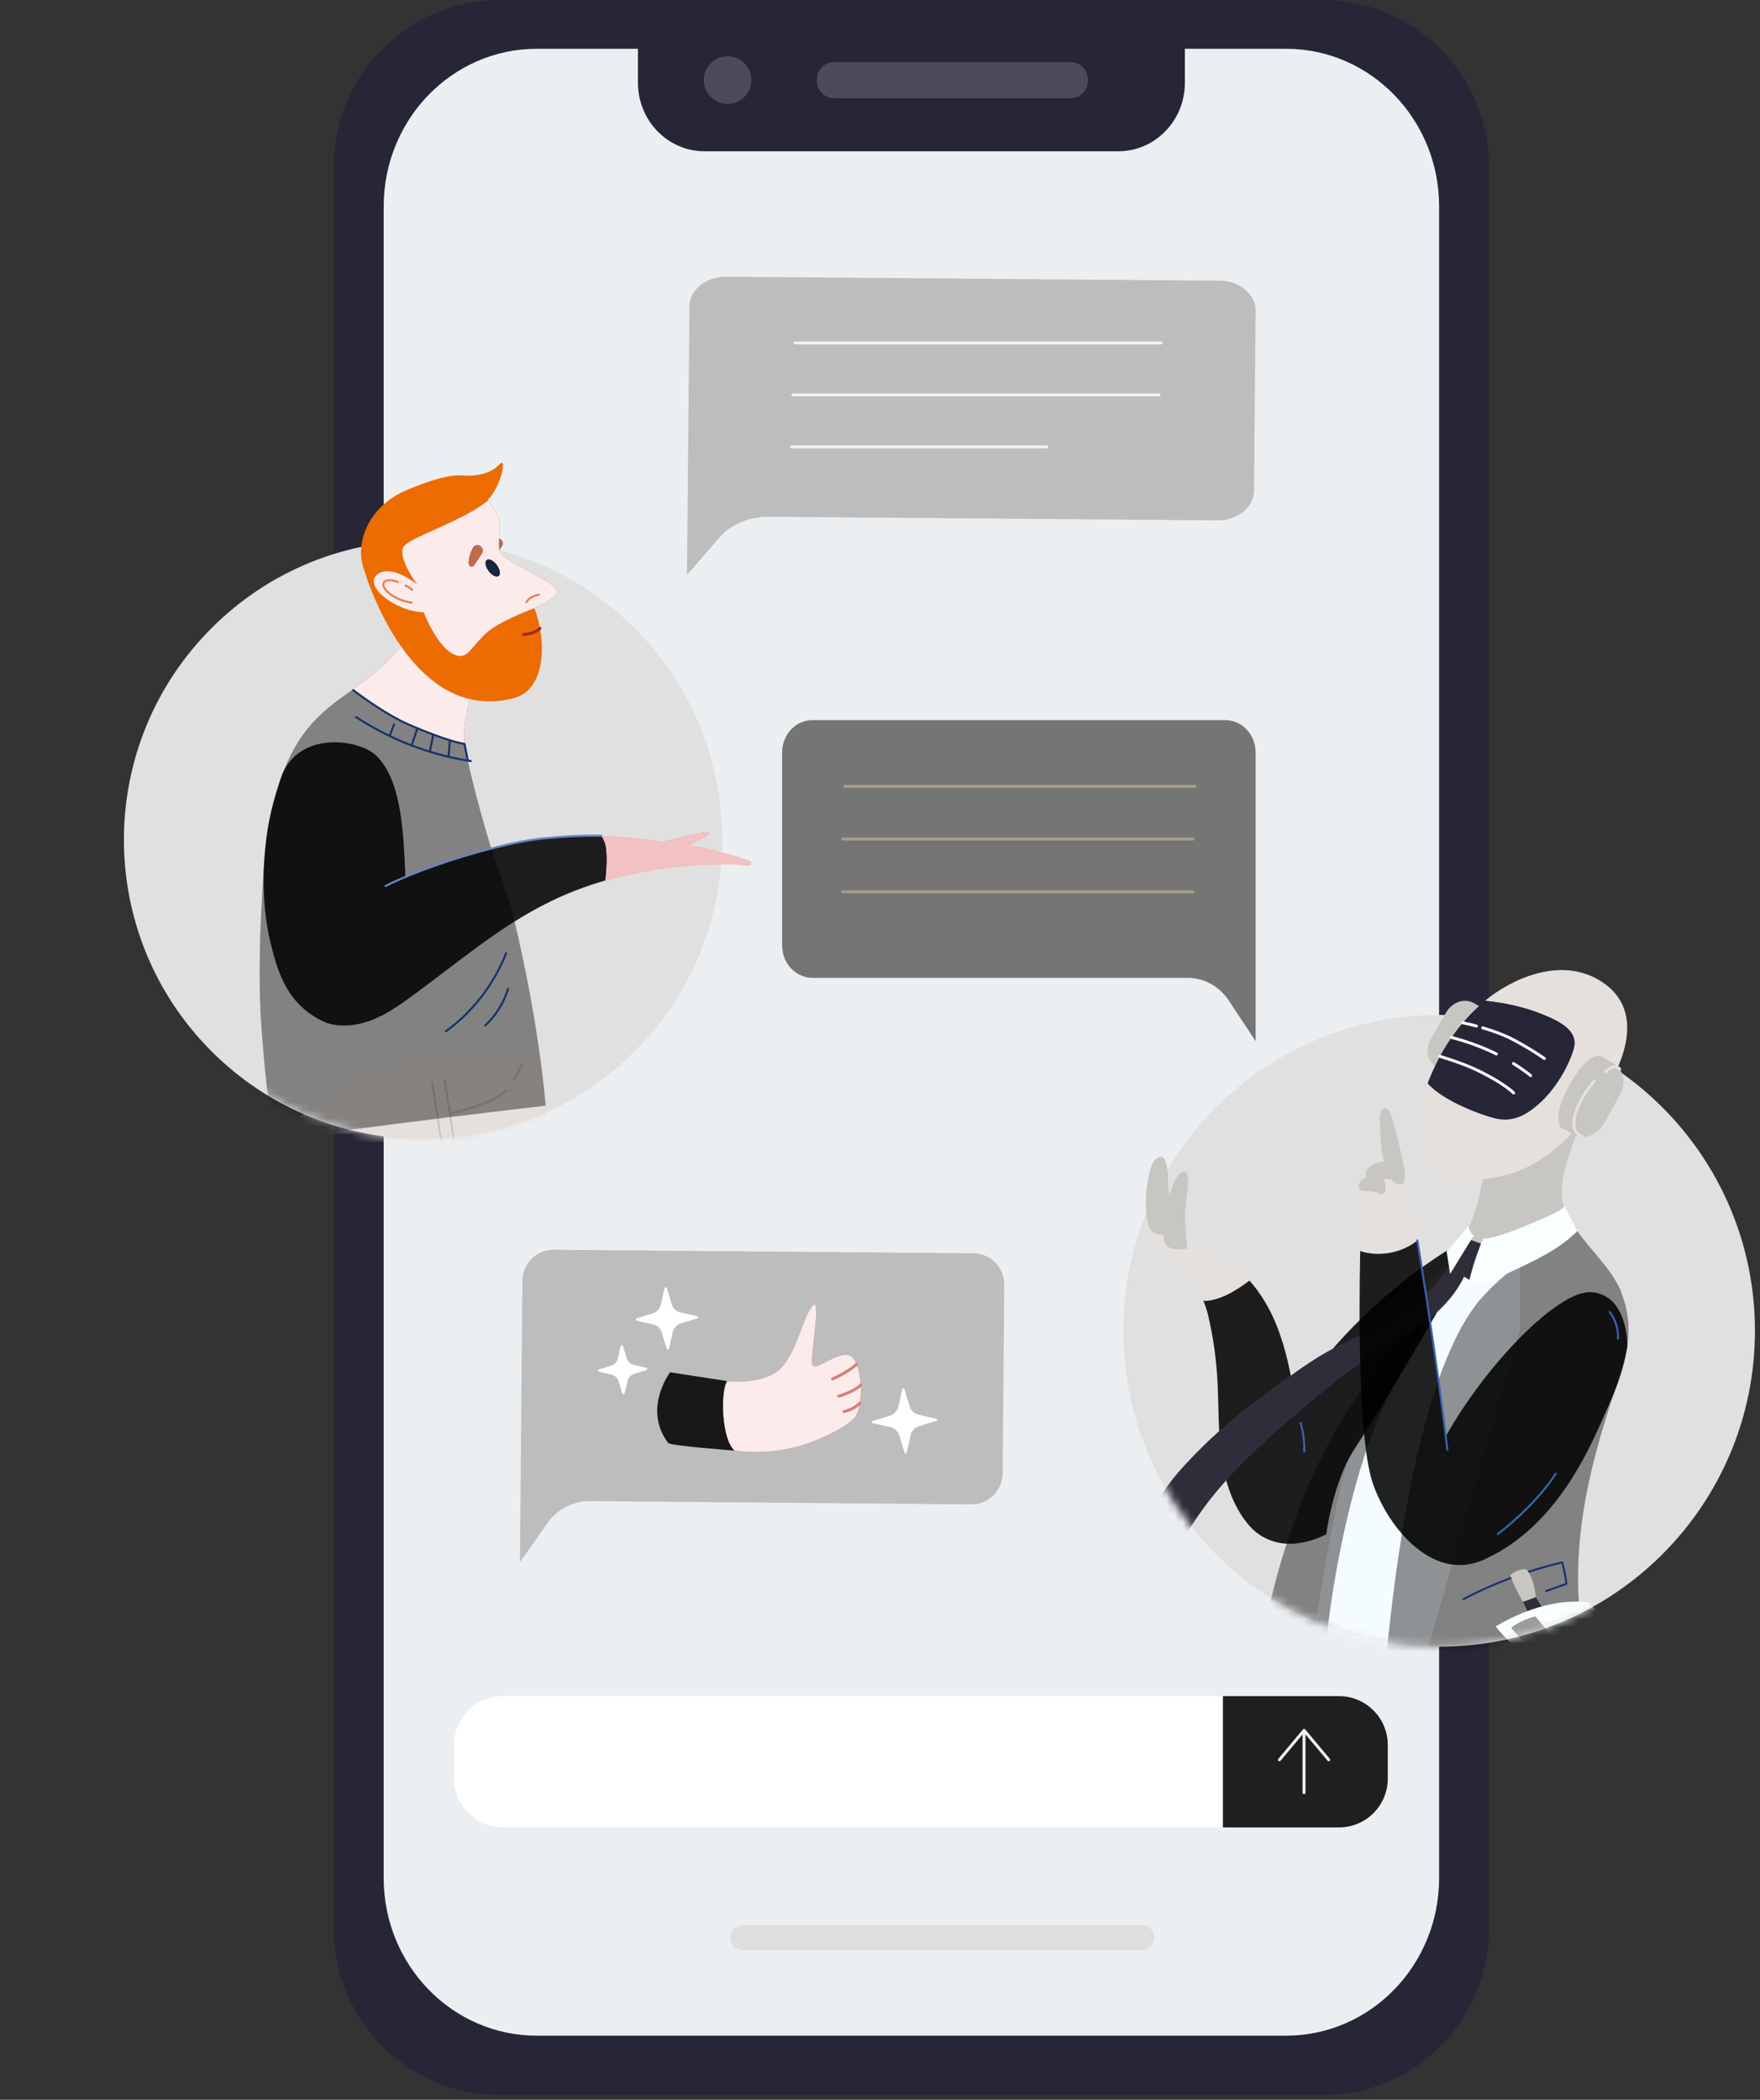 <svg width="218" height="260" viewBox="0 0 218 260" fill="none" xmlns="http://www.w3.org/2000/svg">
<rect x="0" y="0" width="218" height="260" fill="#333333" stroke="none"/>
<path d="M163.822 0H61.966C50.573 0 41.338 9.235 41.338 20.628V238.795C41.338 250.187 50.573 259.423 61.966 259.423H163.822C175.214 259.423 184.449 250.187 184.449 238.795V20.628C184.449 9.235 175.214 0 163.822 0Z" fill="#272637"/>
<path d="M159.301 6.042H146.764V10.249C146.764 14.932 143.075 18.73 138.525 18.73H87.259C82.709 18.73 79.019 14.932 79.019 10.249V6.042H66.483C56.014 6.042 47.525 14.78 47.525 25.561V232.546C47.525 243.326 56.014 252.065 66.483 252.065H159.297C169.766 252.065 178.255 243.326 178.255 232.546V25.561C178.255 14.78 169.766 6.042 159.297 6.042H159.301Z" fill="#ECEFF1"/>
<path d="M62.306 210.018H151.477V226.28H62.306C58.963 226.28 56.252 223.57 56.252 220.227V216.071C56.252 212.728 58.963 210.018 62.306 210.018Z" fill="white"/>
<path d="M165.842 210.018C169.185 210.018 171.895 212.728 171.895 216.071V220.227C171.895 223.57 169.185 226.28 165.842 226.28H151.477V210.018H165.842Z" fill="black" fill-opacity="0.87"/>
<path d="M161.523 222.153C161.422 222.153 161.343 222.074 161.343 221.972V214.629C161.343 214.528 161.422 214.448 161.523 214.448C161.624 214.448 161.704 214.528 161.704 214.629V221.972C161.704 222.074 161.624 222.153 161.523 222.153Z" fill="#F2F2F2"/>
<path d="M164.577 218.087C164.527 218.087 164.476 218.066 164.44 218.022L161.527 214.542L158.614 218.022C158.549 218.098 158.437 218.109 158.358 218.044C158.282 217.979 158.271 217.867 158.336 217.788L161.39 214.141C161.459 214.058 161.599 214.058 161.668 214.141L164.722 217.788C164.787 217.863 164.776 217.979 164.7 218.044C164.668 218.073 164.624 218.087 164.584 218.087H164.577Z" fill="#F2F2F2"/>
<path d="M132.598 7.683H103.337C102.154 7.683 101.194 8.643 101.194 9.826V10.028C101.194 11.212 102.154 12.171 103.337 12.171H132.598C133.782 12.171 134.741 11.212 134.741 10.028V9.826C134.741 8.643 133.782 7.683 132.598 7.683Z" fill="#4C4B59"/>
<path d="M93.034 10.392C93.294 8.784 92.202 7.27 90.594 7.01C88.987 6.75 87.472 7.843 87.212 9.45C86.952 11.058 88.044 12.572 89.652 12.832C91.26 13.092 92.774 12 93.034 10.392Z" fill="#4C4B59"/>
<path d="M78.608 130.18C93.079 115.709 93.079 92.246 78.608 77.775C64.137 63.303 40.674 63.303 26.203 77.775C11.731 92.246 11.731 115.709 26.203 130.18C40.674 144.652 64.137 144.652 78.608 130.18Z" fill="#E0E0E0"/>
<mask id="mask0_72_3871" style="mask-type:luminance" maskUnits="userSpaceOnUse" x="15" y="29" width="75" height="113">
<path d="M89.373 101.411V29.37H15.416V101.787C15.376 102.514 15.351 103.24 15.351 103.977C15.351 124.442 31.942 141.033 52.407 141.033C72.872 141.033 89.464 124.442 89.464 103.977C89.464 103.113 89.431 102.257 89.373 101.408V101.411Z" fill="white"/>
</mask>
<g mask="url(#mask0_72_3871)">
<path d="M62.273 67.488C62.222 67.618 61.395 68.854 61.315 68.966C61.221 69.104 61.109 69.255 60.943 69.27C60.86 69.277 60.78 69.248 60.715 69.198C60.65 69.143 60.6 69.064 60.571 68.984C60.517 68.822 60.542 68.648 60.567 68.478C60.6 68.243 60.701 67.561 61.116 66.892C61.55 66.195 62.511 66.881 62.273 67.488Z" fill="#BD6C4F"/>
<path d="M33.97 141.077C33.97 141.077 42.383 133.126 48.468 131.601C54.554 130.08 62.855 129.628 62.855 129.628L66.628 129.415C67.539 134.037 68.016 141.763 68.164 146.476C68.724 164.538 66.892 180.113 66.892 180.113L41.14 178.006C41.14 178.006 34.931 146.284 33.97 141.077Z" fill="#E6E0DC"/>
<path d="M59.693 169.344C59.628 169.344 59.573 169.297 59.566 169.228C58.355 157.4 56.805 145.453 54.951 133.708C54.94 133.639 54.987 133.574 55.056 133.564C55.125 133.553 55.19 133.6 55.201 133.668C57.054 145.417 58.608 157.372 59.819 169.2C59.826 169.268 59.776 169.333 59.707 169.341C59.703 169.341 59.7 169.341 59.693 169.341V169.344Z" fill="#C7C6C2"/>
<path d="M58.154 169.658C58.089 169.658 58.034 169.611 58.027 169.543C56.816 157.715 55.266 145.764 53.412 134.022C53.401 133.954 53.448 133.889 53.517 133.878C53.586 133.867 53.651 133.914 53.662 133.983C55.516 145.728 57.069 157.686 58.28 169.514C58.287 169.582 58.237 169.647 58.168 169.655C58.164 169.655 58.161 169.655 58.154 169.655V169.658Z" fill="#C7C6C2"/>
<path d="M55.721 137.99C55.663 137.99 55.609 137.947 55.598 137.889C55.584 137.821 55.631 137.752 55.7 137.741C55.75 137.73 60.943 136.682 62.638 134.897C62.685 134.846 62.768 134.843 62.819 134.893C62.869 134.94 62.873 135.023 62.822 135.074C61.07 136.921 55.967 137.951 55.75 137.994C55.743 137.994 55.732 137.994 55.725 137.994L55.721 137.99Z" fill="#C7C6C2"/>
<path d="M63.701 133.704C63.675 133.704 63.654 133.697 63.632 133.683C63.574 133.643 63.556 133.563 63.596 133.506C64.199 132.588 64.506 131.807 64.51 131.8C64.535 131.735 64.608 131.702 64.676 131.728C64.741 131.753 64.774 131.825 64.749 131.894C64.734 131.926 64.431 132.707 63.813 133.647C63.787 133.683 63.748 133.704 63.708 133.704H63.701Z" fill="#C7C6C2"/>
<path d="M67.596 136.921C63.126 137.387 35.292 140.759 34.111 141.351L34.027 141.402C33.182 136.82 32.759 132.1 32.398 127.46C32.043 122.874 32.105 117.041 32.441 111.284C32.788 105.401 32.82 101.921 34.772 96.417C36.723 90.913 39.311 88.546 42.444 86.273C42.842 85.984 43.246 85.695 43.658 85.395C47.605 88.575 52.592 90.985 57.532 92.124C57.532 92.163 57.539 92.203 57.546 92.243C58.399 96.58 59.57 100.833 60.849 105.068C60.849 105.068 63.014 111.082 63.574 113.398C66.892 127.16 67.52 136.527 67.6 136.924L67.596 136.921Z" fill="black" fill-opacity="0.42"/>
<path d="M34.779 96.381C33.496 100.28 33.008 102.741 32.737 106.514C32.492 109.94 32.759 113.865 33.619 117.189C34.479 120.514 35.643 124.583 40.42 126.647C42.394 127.305 44.587 126.95 46.495 126.126C48.403 125.299 50.08 124.034 51.753 122.802C58.28 117.995 63.61 113.283 71.152 110.316C72.414 109.821 73.715 109.387 75.026 109.008C75.171 107.985 75.2 106.959 75.171 105.925C75.146 104.985 74.994 104.274 74.481 103.486C72.171 103.417 70.003 103.518 67.311 103.786C62.963 104.216 55.45 106.37 50.239 108.549L50.214 108.56C49.983 103.598 49.849 96.623 46.557 93.526C44.349 91.448 36.723 90.462 34.776 96.385L34.779 96.381Z" fill="black" fill-opacity="0.87"/>
<path d="M63.816 86.396C61.756 86.967 59.881 86.974 58.186 86.569C54.55 85.709 51.732 82.981 49.661 80.017C49.647 79.999 49.636 79.981 49.621 79.963C48.291 78.055 47.272 76.049 46.542 74.387C45.697 72.591 45.104 70.556 45.104 70.556C44.479 68.999 44.446 66.346 46.286 63.827C48.154 61.269 50.85 60.412 53.094 59.726C57.019 58.526 59.006 59.917 60.477 61.973C56.852 64.854 50.304 66.596 49.899 67.886C49.433 69.385 51.576 72.233 51.688 72.385C51.692 72.385 52.805 76.577 52.805 76.577C52.888 76.765 52.989 76.978 53.105 77.209C53.119 77.242 53.137 77.274 53.156 77.311C53.166 77.339 53.181 77.365 53.199 77.394C53.217 77.433 53.239 77.473 53.26 77.516C53.568 78.109 53.954 78.778 54.399 79.378C54.449 79.45 54.503 79.519 54.558 79.587C54.67 79.728 54.782 79.862 54.897 79.992C55.009 80.115 55.121 80.234 55.237 80.343C55.295 80.4 55.356 80.454 55.418 80.505C55.479 80.559 55.541 80.606 55.602 80.653C55.728 80.747 55.844 80.823 55.96 80.892C56.032 80.931 56.101 80.968 56.173 81.004C57.853 81.781 58.041 80.48 60.148 78.456C61.727 76.935 66.187 75.308 66.187 75.308C67.582 78.792 67.853 85.149 63.813 86.396H63.816Z" fill="#ED6C02"/>
<path d="M58.421 70.296C58.324 70.296 58.222 70.26 58.139 70.191C58.056 70.126 57.991 70.029 57.955 69.92C57.894 69.729 57.919 69.534 57.944 69.36C57.977 69.125 58.081 68.413 58.511 67.723C58.725 67.38 59.093 67.275 59.451 67.452C59.791 67.622 60.051 68.034 59.895 68.431C59.834 68.587 58.934 69.924 58.927 69.938C58.84 70.065 58.696 70.278 58.465 70.296C58.45 70.296 58.439 70.296 58.425 70.296H58.421ZM59.104 67.622C58.985 67.622 58.84 67.672 58.728 67.853C58.327 68.5 58.23 69.172 58.197 69.393C58.175 69.555 58.154 69.707 58.197 69.841C58.219 69.902 58.255 69.96 58.298 69.996C58.342 70.032 58.389 70.047 58.436 70.043C58.54 70.032 58.631 69.913 58.714 69.794C58.862 69.577 59.606 68.457 59.657 68.337C59.758 68.077 59.574 67.799 59.335 67.68C59.296 67.658 59.205 67.622 59.104 67.622Z" fill="#962F22"/>
<path d="M61.532 71.51C61.5 71.51 61.467 71.51 61.435 71.503C61.106 71.456 60.719 71.178 60.423 70.78C59.968 70.173 59.874 69.498 60.213 69.241C60.387 69.111 60.636 69.114 60.918 69.252C61.171 69.375 61.424 69.599 61.634 69.877C61.934 70.278 62.089 70.73 62.038 71.055C62.017 71.21 61.948 71.337 61.84 71.416C61.757 71.478 61.652 71.51 61.536 71.51H61.532ZM60.513 69.4C60.452 69.4 60.401 69.414 60.362 69.443C60.174 69.588 60.231 70.108 60.622 70.625C60.875 70.965 61.207 71.21 61.467 71.25C61.558 71.265 61.63 71.25 61.681 71.21C61.735 71.171 61.767 71.106 61.782 71.019C61.822 70.759 61.681 70.372 61.424 70.029C61.24 69.779 61.019 69.584 60.803 69.479C60.694 69.425 60.596 69.4 60.517 69.4H60.513Z" fill="#962F22"/>
<path d="M68.98 73.223C68.753 71.821 62.331 69.656 61.897 68.258C61.565 67.199 62.197 64.81 61.651 63.849C61.279 63.198 60.903 62.555 60.481 61.966C56.856 64.846 50.308 66.588 49.903 67.878C49.422 69.418 51.699 72.381 51.699 72.381C51.699 72.381 48.721 69.938 46.94 70.99C44.659 72.338 48.873 75.724 52.487 75.818C52.487 75.818 54.099 80.035 56.176 81C57.857 81.777 58.045 80.476 60.152 78.452C61.731 76.931 66.19 75.305 66.19 75.305C66.19 75.305 69.103 74 68.977 73.219L68.98 73.223ZM59.776 68.384C59.725 68.514 58.898 69.75 58.818 69.862C58.724 70 58.612 70.151 58.446 70.166C58.363 70.173 58.283 70.144 58.218 70.094C58.153 70.039 58.103 69.96 58.074 69.88C58.02 69.718 58.045 69.544 58.07 69.374C58.103 69.139 58.204 68.457 58.619 67.788C59.053 67.091 60.011 67.777 59.776 68.384ZM61.76 71.315C61.482 71.521 60.929 71.25 60.524 70.704C60.116 70.162 60.011 69.552 60.289 69.342C60.567 69.136 61.12 69.407 61.529 69.953C61.937 70.498 62.042 71.105 61.764 71.315H61.76Z" fill="#D32F2F"/>
<path d="M68.98 73.223C68.753 71.821 62.331 69.656 61.897 68.258C61.565 67.199 62.197 64.81 61.651 63.849C61.279 63.198 60.903 62.555 60.481 61.966C56.856 64.846 50.308 66.588 49.903 67.878C49.422 69.418 51.699 72.381 51.699 72.381C51.699 72.381 48.721 69.938 46.94 70.99C44.659 72.338 48.873 75.724 52.487 75.818C52.487 75.818 54.099 80.035 56.176 81C57.857 81.777 58.045 80.476 60.152 78.452C61.731 76.931 66.19 75.305 66.19 75.305C66.19 75.305 69.103 74 68.977 73.219L68.98 73.223ZM59.776 68.384C59.725 68.514 58.898 69.75 58.818 69.862C58.724 70 58.612 70.151 58.446 70.166C58.363 70.173 58.283 70.144 58.218 70.094C58.153 70.039 58.103 69.96 58.074 69.88C58.02 69.718 58.045 69.544 58.07 69.374C58.103 69.139 58.204 68.457 58.619 67.788C59.053 67.091 60.011 67.777 59.776 68.384ZM61.76 71.315C61.482 71.521 60.929 71.25 60.524 70.704C60.116 70.162 60.011 69.552 60.289 69.342C60.567 69.136 61.12 69.407 61.529 69.953C61.937 70.498 62.042 71.105 61.764 71.315H61.76Z" fill="white" fill-opacity="0.9"/>
<path d="M61.76 71.315C61.482 71.521 60.929 71.25 60.524 70.704C60.116 70.162 60.011 69.552 60.289 69.342C60.568 69.136 61.12 69.407 61.529 69.953C61.937 70.498 62.042 71.105 61.764 71.315H61.76Z" fill="#15273E"/>
<path d="M59.776 68.384C59.725 68.514 58.898 69.751 58.818 69.862C58.724 70 58.612 70.152 58.446 70.166C58.363 70.173 58.283 70.144 58.218 70.094C58.153 70.04 58.103 69.96 58.074 69.881C58.02 69.718 58.045 69.544 58.07 69.375C58.103 69.14 58.204 68.457 58.619 67.788C59.053 67.091 60.011 67.777 59.776 68.384Z" fill="#BD6C4F"/>
<path d="M60.94 105.17C60.882 105.17 60.831 105.13 60.817 105.076C60.799 105.007 60.842 104.938 60.907 104.92C63.415 104.277 65.627 103.85 67.296 103.688C70.028 103.417 72.377 103.308 74.484 103.359C74.553 103.359 74.611 103.42 74.607 103.489C74.607 103.558 74.549 103.612 74.477 103.612C72.381 103.565 70.039 103.67 67.318 103.941C65.663 104.103 63.466 104.53 60.969 105.17C60.958 105.17 60.947 105.173 60.936 105.173L60.94 105.17Z" fill="#6786C1"/>
<path d="M47.72 109.871L47.605 109.643C50.774 108.032 55.996 106.178 60.911 104.92L60.972 105.166C56.075 106.42 50.871 108.263 47.72 109.867V109.871Z" fill="#6786C1"/>
<path d="M57.535 92.12C52.595 90.982 47.612 88.571 43.662 85.391C45.834 83.816 48.139 82.066 49.661 80.017C51.732 82.981 54.55 85.709 58.186 86.569C57.763 88.192 57.337 90.497 57.535 92.12Z" fill="#D32F2F"/>
<path d="M57.535 92.12C52.595 90.982 47.612 88.571 43.662 85.391C45.834 83.816 48.139 82.066 49.661 80.017C51.732 82.981 54.55 85.709 58.186 86.569C57.763 88.192 57.337 90.497 57.535 92.12Z" fill="white" fill-opacity="0.9"/>
<path d="M55.223 127.861L55.075 127.655C58.45 125.237 61.12 121.768 62.602 117.89L62.841 117.981C61.341 121.905 58.638 125.414 55.223 127.865V127.861Z" fill="#183367"/>
<path d="M60.112 127.156L59.938 126.968C61.308 125.703 62.313 124.092 62.844 122.306L63.086 122.379C62.54 124.207 61.511 125.859 60.108 127.156H60.112Z" fill="#183367"/>
<path d="M74.994 109.047C81.546 107.172 88.354 106.716 92.427 107.193L92.727 107.226C93.125 107.269 93.247 106.706 92.868 106.575C89.612 105.48 86.634 104.794 85.293 104.714C85.853 104.317 88.564 103.215 87.556 103.07C86.634 103.056 83.382 103.858 82.088 104.252L81.112 104.111C78.68 103.782 76.656 103.594 74.56 103.529C75.073 104.317 75.142 105.011 75.167 105.95C75.196 106.984 75.138 108.021 74.99 109.044L74.994 109.047Z" fill="#F1A791"/>
<path d="M50.998 74.756C49.112 74.496 47.507 73.346 47.377 72.533C47.323 72.193 47.467 72.002 47.597 71.901C47.941 71.633 48.638 71.655 49.332 71.955C49.397 71.984 49.426 72.056 49.397 72.121C49.368 72.186 49.292 72.215 49.231 72.186C48.638 71.93 48.017 71.894 47.753 72.1C47.641 72.186 47.597 72.316 47.626 72.49C47.727 73.115 49.13 74.239 51.016 74.499C51.085 74.51 51.135 74.571 51.124 74.644C51.117 74.709 51.059 74.752 50.998 74.752V74.756Z" fill="#E87D54"/>
<path d="M51.081 73.155C51.052 73.155 51.027 73.147 51.002 73.129C50.615 72.826 50.188 72.624 50.181 72.62C50.116 72.591 50.091 72.515 50.12 72.45C50.149 72.385 50.225 72.36 50.29 72.389C50.308 72.396 50.749 72.605 51.157 72.927C51.211 72.97 51.222 73.05 51.179 73.104C51.153 73.137 51.117 73.155 51.077 73.155H51.081Z" fill="#E87D54"/>
<path d="M57.828 94.212L57.427 92.232C55.891 91.936 53.976 91.271 50.85 89.959C47.543 88.571 43.626 85.525 43.586 85.496L43.742 85.293C43.781 85.322 47.673 88.351 50.948 89.724C54.113 91.054 56.029 91.712 57.557 91.997L57.64 92.012L58.074 94.162L57.825 94.212H57.828Z" fill="#183367"/>
<path d="M58.403 94.372C57.926 94.325 57.445 94.234 57.019 94.151C54.641 93.699 52.295 92.998 50.044 92.07C47.998 91.228 45.946 90.143 43.94 88.846L44.078 88.633C46.069 89.919 48.111 90.996 50.138 91.835C52.371 92.756 54.702 93.45 57.062 93.902C57.481 93.981 57.955 94.072 58.421 94.119L58.395 94.372H58.403Z" fill="#183367"/>
<path d="M48.728 89.556L48.137 91.094L48.373 91.185L48.964 89.647L48.728 89.556Z" fill="#183367"/>
<path d="M51.569 90.181L50.865 92.27L51.105 92.351L51.809 90.262L51.569 90.181Z" fill="#183367"/>
<path d="M53.55 90.92L53.117 93.048L53.365 93.098L53.797 90.97L53.55 90.92Z" fill="#183367"/>
<path d="M55.604 91.648L55.426 93.689L55.678 93.711L55.856 91.67L55.604 91.648Z" fill="#183367"/>
<path d="M51.468 60.253C51.468 60.253 55.042 58.706 57.214 58.869C59.386 59.028 60.918 58.504 61.916 57.456C62.913 56.404 61.898 60.875 60.13 62.129C58.363 63.383 55.656 62.552 55.656 62.552L51.464 60.257L51.468 60.253Z" fill="#ED6C02"/>
<path d="M65.204 74.683C65.186 74.683 65.164 74.68 65.146 74.669C65.085 74.636 65.059 74.56 65.088 74.499C65.103 74.466 65.478 73.74 66.736 73.509C66.805 73.494 66.87 73.541 66.884 73.61C66.899 73.679 66.852 73.744 66.783 73.758C65.659 73.964 65.33 74.586 65.316 74.615C65.294 74.658 65.247 74.683 65.204 74.683Z" fill="#E87D54"/>
<path d="M64.835 78.76C64.741 78.76 64.662 78.688 64.655 78.594C64.647 78.492 64.72 78.406 64.821 78.398C66.248 78.286 66.747 77.697 66.751 77.69C66.816 77.614 66.928 77.603 67.004 77.665C67.079 77.726 67.094 77.842 67.029 77.918C67.004 77.947 66.429 78.633 64.85 78.756C64.846 78.756 64.839 78.756 64.835 78.756V78.76Z" fill="#962F22"/>
<path d="M74.994 109.047C81.546 107.172 88.354 106.716 92.427 107.193L92.727 107.226C93.125 107.269 93.247 106.706 92.868 106.575C89.612 105.48 86.634 104.794 85.293 104.714C85.853 104.317 88.564 103.215 87.556 103.07C86.634 103.056 83.382 103.858 82.088 104.252L81.112 104.111C78.68 103.782 76.656 103.594 74.56 103.529C75.073 104.317 75.142 105.011 75.167 105.95C75.196 106.984 75.138 108.021 74.99 109.044L74.994 109.047Z" fill="#F1A791"/>
</g>
<path d="M74.972 109.04C81.524 107.161 88.332 106.709 92.405 107.186L92.705 107.219C93.103 107.262 93.225 106.698 92.846 106.568C89.59 105.473 86.612 104.786 85.271 104.707C85.832 104.309 88.542 103.207 87.534 103.063C86.612 103.048 83.36 103.851 82.066 104.244L81.09 104.103C78.654 103.775 76.634 103.587 74.538 103.522C75.052 104.309 75.12 105.003 75.145 105.943C75.174 106.976 75.117 108.014 74.968 109.036L74.972 109.04Z" fill="#F2C1C1"/>
<path d="M100.641 89.164H151.762C153.84 89.164 155.524 90.957 155.524 93.165V128.92L152.211 123.904C151.04 122.133 149.135 121.081 147.101 121.081H100.641C98.563 121.081 96.879 119.289 96.879 117.081V93.165C96.879 90.957 98.563 89.164 100.641 89.164Z" fill="#757575"/>
<path d="M148.015 97.544H104.638C104.537 97.544 104.458 97.465 104.458 97.364C104.458 97.263 104.537 97.183 104.638 97.183H148.015C148.116 97.183 148.196 97.263 148.196 97.364C148.196 97.465 148.116 97.544 148.015 97.544Z" fill="#A89D8C"/>
<path d="M147.766 104.075H104.389C104.288 104.075 104.208 103.995 104.208 103.894C104.208 103.793 104.288 103.713 104.389 103.713H147.766C147.867 103.713 147.946 103.793 147.946 103.894C147.946 103.995 147.867 104.075 147.766 104.075Z" fill="#A89D8C"/>
<path d="M147.766 110.605H104.389C104.288 110.605 104.208 110.525 104.208 110.424C104.208 110.323 104.288 110.243 104.389 110.243H147.766C147.867 110.243 147.946 110.323 147.946 110.424C147.946 110.525 147.867 110.605 147.766 110.605Z" fill="#A89D8C"/>
<path d="M151.058 34.754L89.926 34.266C87.44 34.245 85.409 35.896 85.391 37.949L85.199 59.357L85.094 71.2L89.099 66.567C90.512 64.933 92.803 63.972 95.235 63.99L150.794 64.435C153.28 64.456 155.311 62.805 155.329 60.752L155.528 38.509C155.546 36.453 153.548 34.772 151.061 34.754H151.058Z" fill="#BDBDBD"/>
<path d="M143.823 42.647H98.469C98.365 42.647 98.278 42.567 98.278 42.466C98.278 42.365 98.365 42.285 98.469 42.285H143.823C143.928 42.285 144.014 42.365 144.014 42.466C144.014 42.567 143.928 42.647 143.823 42.647Z" fill="#F2F2F2"/>
<path d="M143.563 49.079H98.209C98.105 49.079 98.018 49 98.018 48.899C98.018 48.797 98.105 48.718 98.209 48.718H143.563C143.668 48.718 143.754 48.797 143.754 48.899C143.754 49 143.668 49.079 143.563 49.079Z" fill="#F2F2F2"/>
<path d="M129.656 55.515H98.039C97.934 55.515 97.847 55.436 97.847 55.335C97.847 55.234 97.934 55.154 98.039 55.154H129.656C129.761 55.154 129.848 55.234 129.848 55.335C129.848 55.436 129.761 55.515 129.656 55.515Z" fill="#F2F2F2"/>
<path d="M141.448 241.458H91.986C91.14 241.458 90.45 240.768 90.45 239.922C90.45 239.077 91.14 238.386 91.986 238.386H141.448C142.294 238.386 142.984 239.077 142.984 239.922C142.984 240.768 142.294 241.458 141.448 241.458Z" fill="#DEDEDE"/>
<path d="M178.259 203.903C199.862 203.903 217.375 186.39 217.375 164.787C217.375 143.184 199.862 125.671 178.259 125.671C156.656 125.671 139.143 143.184 139.143 164.787C139.143 186.39 156.656 203.903 178.259 203.903Z" fill="#E0E0E0"/>
<mask id="mask1_72_3871" style="mask-type:luminance" maskUnits="userSpaceOnUse" x="139" y="86" width="79" height="118">
<path d="M217.281 162.077V86.031H139.211V162.474C139.168 163.24 139.143 164.01 139.143 164.783C139.143 186.387 156.655 203.9 178.259 203.9C199.862 203.9 217.375 186.387 217.375 164.783C217.375 163.873 217.343 162.969 217.281 162.073V162.077Z" fill="white"/>
</mask>
<g mask="url(#mask1_72_3871)">
<path d="M162.445 204.261C162.445 204.261 164.87 188.006 166.792 181.179C168.711 174.353 176.441 159.001 176.441 159.001L179.679 156.385H188.266V164.534L175.357 209.324L164.722 209.053L162.445 204.261Z" fill="#F5FCFF"/>
<path d="M173.087 146.62C171.862 146.19 171.375 143.838 171.273 143.27C171.273 143.252 171.27 143.238 171.266 143.22C171.259 143.173 171.255 143.147 171.255 143.147C171.031 141.568 170.919 139.971 170.919 138.377C170.919 137.846 171.172 137.112 171.689 137.235C171.974 137.307 172.097 137.629 172.209 137.904C172.722 139.158 173.33 141.658 173.98 144.922C173.984 144.947 173.987 144.958 173.991 144.976C174.042 145.308 174.255 147.025 173.091 146.62H173.087Z" fill="#C7C6C2"/>
<path d="M175.545 153.682C173.658 155.232 170.803 155.706 168.476 154.932L168.487 154.412C168.559 151 168.635 149.374 168.635 149.374C168.682 147.26 169.723 144.991 171.32 143.61C171.302 143.502 171.288 143.386 171.27 143.274C171.371 143.841 171.859 146.194 173.084 146.624C174.247 147.029 174.034 145.316 173.984 144.98C174.471 147.419 174.981 150.285 175.494 153.378L175.545 153.685V153.682Z" fill="#E6E0DC"/>
<path d="M181.829 152.2C181.829 152.2 180.676 155.044 181.829 155.872C182.982 156.699 189.866 153.83 191.366 152.724C192.866 151.618 193.74 149.551 193.74 149.551C193.585 149.042 193.469 148.521 193.437 147.975C193.267 144.998 195.265 140.585 195.757 139.14C195.757 139.14 189.686 142.222 186.838 143.296C183.99 144.365 183.607 146.19 183.607 146.19C183.109 148.915 182.762 150.158 181.833 152.204L181.829 152.2Z" fill="#C7C6C2"/>
<path d="M160.395 173.117C165.202 165.947 171.83 159.54 179.126 154.91L179.91 155.087L178.862 160.978C178.862 160.978 173.141 171.115 167.717 179.517C165.057 183.637 164.28 189.983 164.28 189.983C161.845 191.211 159.792 191.276 158.542 191.056C157.118 190.803 155.802 190.098 154.837 189.018C154.393 188.523 153.995 187.988 153.645 187.428C152.098 184.949 151.437 182.014 151.155 179.109C150.873 176.203 150.956 173.269 150.761 170.356C150.595 167.855 150.226 165.365 149.659 162.922C149.532 162.373 149.312 161.694 149.026 160.989L149.041 160.967C149.019 160.967 149.066 160.967 149.077 160.967C151.101 160.949 153.114 159.746 154.751 158.553C156.16 160.122 157.259 162.001 158.061 163.959C159.235 166.825 159.839 169.879 160.363 172.936L160.392 173.113L160.395 173.117Z" fill="black" fill-opacity="0.87"/>
<path d="M161.545 179.878C161.472 179.878 161.422 179.821 161.422 179.752C161.462 178.559 161.313 177.374 160.981 176.228C160.963 176.163 160.999 176.095 161.064 176.077C161.129 176.059 161.198 176.095 161.216 176.16C161.556 177.331 161.707 178.541 161.668 179.759C161.668 179.824 161.61 179.878 161.545 179.878Z" fill="#3A62AE"/>
<path d="M155.196 212.681C157.808 213.845 159.38 213.841 163.572 213.827V213.845C163.876 197.337 168.017 180.941 171.545 173.814C171.545 173.814 176.203 164.039 178.451 159.691C176.04 163.059 170.786 169.243 170.786 169.243C156.587 186.846 155.199 211.373 155.199 212.681H155.196Z" fill="black" fill-opacity="0.42"/>
<path d="M154.755 158.557C153.204 159.735 151.246 161.025 149.106 161.101C148.51 159.605 147.632 157.986 146.797 157.27C146.02 156.605 144.983 156.298 144.303 155.539C143.628 154.78 142.598 152.72 142.319 151.665L146.042 152.518C147.046 154.159 149.833 154.983 151.509 155.929C152.734 156.623 153.811 157.519 154.755 158.553V158.557Z" fill="#E6E0DC"/>
<path d="M146.045 152.543C145.955 152.616 143.251 153.487 142.5 152.229C141.723 150.935 141.752 147.224 142.5 144.737C142.702 144.065 143.074 143.292 143.772 143.227C144.252 143.183 144.625 144.065 144.668 145.926C144.7 147.462 144.852 148.543 145.253 150.028C145.481 150.866 146.052 152.543 146.052 152.543H146.045Z" fill="#C7C6C2"/>
<path d="M147.075 154.567C146.988 154.629 144.647 155.124 144.235 153.779C143.812 152.399 144.441 148.742 145.449 146.389C145.724 145.753 146.15 145.041 146.732 145.07C147.129 145.092 147.292 146.01 147.021 147.856C146.8 149.378 146.743 150.462 146.833 151.98C146.884 152.836 147.075 154.567 147.075 154.567Z" fill="#C7C6C2"/>
<path d="M180.192 155.445C178.721 158.741 175.798 161.173 172.69 163.013C169.586 164.852 166.218 166.222 163.146 168.119C161.946 168.86 160.797 169.677 159.655 170.497C155.987 173.128 152.333 175.816 149.124 178.989C145.911 182.162 143.631 184.67 142.009 188.88C142.009 188.88 142.113 189.723 142.879 191.54C143.718 193.528 144.907 194.305 144.907 194.305C148.109 185.693 155.434 179.391 162.474 173.486C164.194 172.044 165.914 170.598 167.761 169.322C170.254 167.599 172.954 166.196 175.444 164.473C177.934 162.749 180.004 160.823 181.342 158.105L180.192 155.445Z" fill="#302D3B"/>
<path d="M182.014 158.492L179.972 157.238C179.972 157.238 180.626 156.07 181.114 155.149C181.544 154.343 182.223 153.552 182.223 153.552L183.441 153.982L182.014 158.492Z" fill="#302D3B"/>
<path d="M194.976 151.828C195.143 152.106 195.193 152.171 195.381 152.442C196.18 153.595 197.134 154.683 198.03 155.745C199.024 156.92 200.007 158.231 200.672 159.623L200.943 160.389C201.611 162.17 201.853 164.111 201.644 166.001C201.615 166.265 201.579 166.529 201.535 166.796L200.234 171.534C196.537 182.455 194.188 192.44 196.205 203.791L196.722 206.566C193.097 209.085 189.172 212.32 185.338 214.564C181.529 216.793 175.993 217.896 170.814 217.552C171.306 206.834 173.846 173.905 182.563 161.903C185.775 157.476 193.184 152.948 193.184 152.948L194.976 151.831V151.828Z" fill="black" fill-opacity="0.42"/>
<path d="M201.536 166.926C201.167 169.218 200.318 171.675 199.382 173.728C197.531 177.793 193.491 188.83 183.723 193.156C177.583 195.873 172.039 189.357 170.074 183.767C168.267 178.628 168.31 163.269 168.48 154.914C170.807 155.687 173.68 155.142 175.567 153.591L175.592 153.718C177.113 162.81 178.523 173.026 179.072 177.869C184.03 168.99 193.025 159.713 197.105 159.999C201.33 160.295 201.608 165.788 201.568 166.749L201.539 166.934L201.536 166.926Z" fill="black" fill-opacity="0.87"/>
<path d="M177.966 132.154L179.397 132.989C179.397 132.989 180.959 133.133 182.939 129.744C185.104 126.036 184.027 125.064 184.027 125.064L182.596 124.229C181.443 123.557 179.903 124.045 179.155 125.32L177.226 128.623C176.481 129.899 176.81 131.482 177.966 132.154Z" fill="#C7C6C2"/>
<path d="M197.947 136.303C194.572 140.759 190.235 146.584 180.554 146.064C177.236 145.887 176.181 142.941 175.964 140.708C175.751 138.554 176.065 136.165 176.828 134.131C178.624 136.281 183.687 138.196 185.501 138.543C187.622 138.948 189.332 137.911 190.962 136.361C192.591 134.81 194.145 132.364 194.879 130.044C195.613 127.723 193.455 126.549 190.763 125.486C188.833 124.728 186.311 124.139 183.933 123.925C187.16 121.247 193.293 118.338 198.29 121.493C204.448 125.374 200.455 132.985 197.944 136.303H197.947Z" fill="#E6E0DC"/>
<path d="M194.882 130.047C194.149 132.367 192.595 134.817 190.965 136.364C189.332 137.914 187.622 138.952 185.504 138.547C183.69 138.196 178.627 136.281 176.831 134.134C176.857 134.062 176.886 133.986 176.914 133.918C178.458 130.029 180.619 126.741 183.81 124.037C183.853 124.001 183.896 123.965 183.94 123.929C186.318 124.146 188.84 124.731 190.77 125.49C193.462 126.553 195.62 127.727 194.886 130.047H194.882Z" fill="#272637"/>
<path d="M179.278 179.64C179.216 179.64 179.162 179.593 179.155 179.531C178.645 175.021 177.109 163.667 175.436 153.606C175.425 153.541 175.469 153.476 175.537 153.465C175.602 153.45 175.668 153.497 175.678 153.566C177.352 163.63 178.887 174.992 179.401 179.502C179.408 179.571 179.361 179.629 179.292 179.64C179.289 179.64 179.281 179.64 179.278 179.64Z" fill="#3A62AE"/>
<path d="M181.266 198.135C181.222 198.135 181.179 198.11 181.157 198.07C181.125 198.009 181.15 197.936 181.208 197.904C185.085 195.88 189.209 194.344 193.469 193.347C193.535 193.329 193.596 193.369 193.614 193.43C193.614 193.441 193.947 194.561 194.149 196.101C194.156 196.158 194.124 196.213 194.069 196.231L191.54 197.127C191.475 197.149 191.406 197.116 191.384 197.051C191.363 196.986 191.395 196.917 191.46 196.896L193.896 196.032C193.733 194.836 193.498 193.914 193.412 193.607C189.212 194.601 185.147 196.119 181.323 198.117C181.305 198.128 181.287 198.132 181.266 198.132V198.135Z" fill="#183367"/>
<path d="M188.645 198.352C187.976 197.217 187.528 196.285 187.055 195.053C187.055 195.053 188.03 194.178 189.042 194.323C189.042 194.323 189.964 195.103 190.231 197.778L188.641 198.352H188.645Z" fill="#C7C6C2"/>
<path d="M195.381 152.442C192.963 154.827 190.112 156.067 187.047 157.53C185.454 158.289 183.65 159.218 181.901 158.958C182.357 156.981 182.902 155.265 183.708 153.403C185.273 153.32 188.204 152.128 189.639 151.503C190.755 151.018 193.122 150.122 193.813 149.37C194.474 150.671 194.72 151.141 195.381 152.442Z" fill="#F9FEFF"/>
<path d="M200.408 165.864C200.336 165.864 200.282 165.802 200.285 165.734C200.339 164.595 199.974 163.428 199.281 162.525C199.241 162.47 199.248 162.395 199.302 162.351C199.356 162.311 199.432 162.319 199.476 162.373C200.202 163.32 200.589 164.548 200.531 165.745C200.531 165.81 200.473 165.86 200.408 165.86V165.864Z" fill="#3A62AE"/>
<path d="M185.523 190.062C185.487 190.062 185.447 190.044 185.425 190.011C185.385 189.957 185.396 189.881 185.451 189.842C187.677 188.205 190.936 185.042 192.591 182.408C192.628 182.35 192.704 182.332 192.761 182.368C192.819 182.404 192.837 182.48 192.801 182.538C190.915 185.541 187.46 188.671 185.599 190.037C185.577 190.055 185.552 190.062 185.526 190.062H185.523Z" fill="#3A62AE"/>
<path d="M179.191 154.993L179.618 157.747L182.563 152.948C182.024 152.767 181.905 151.828 181.905 151.828L179.191 154.993Z" fill="#F9FEFF"/>
<path d="M194.857 140.459L193.264 139.57C193.264 139.57 192.252 138.168 194.362 134.391C196.668 130.26 198.197 130.737 198.197 130.737L199.79 131.627C201.077 132.346 201.474 134.08 200.679 135.504L198.623 139.187C197.828 140.61 196.144 141.181 194.857 140.462V140.459Z" fill="#C7C6C2"/>
<path d="M188.645 198.352L189.267 199.65L190.98 199.003L190.231 197.778L188.645 198.352Z" fill="#302D3B"/>
<path d="M185.266 201.399C185.266 201.399 190.983 197.655 196.751 198.424C196.751 198.424 199.414 201.001 200.867 203.603L190.235 206.527C190.235 206.527 186.061 202.53 185.27 201.399H185.266Z" fill="#F9FEFF"/>
<path d="M187.185 201.569C187.185 201.569 188.164 200.672 190.163 200.141L192.436 202.823C192.436 202.823 190.202 203.809 189.519 204.261L187.181 201.569H187.185Z" fill="#9C9B98"/>
<path d="M171.866 146.049C172.238 146.161 172.603 145.847 172.538 145.464C172.444 144.911 172.267 144.253 171.967 144.04C171.415 143.642 170.189 143.964 169.485 144.647C169.293 144.831 169.098 145.135 169.185 145.59C169.246 145.905 169.597 146.075 170.222 145.948C170.735 145.847 171.118 145.854 171.675 145.995C171.729 146.009 171.794 146.028 171.866 146.049Z" fill="#C7C6C2"/>
<path d="M170.883 147.82C171.241 147.986 171.649 147.722 171.638 147.332C171.62 146.772 171.541 146.103 171.277 145.85C170.789 145.381 169.528 145.522 168.733 146.096C168.519 146.252 168.281 146.523 168.303 146.989C168.317 147.307 168.642 147.527 169.278 147.491C169.802 147.462 170.178 147.524 170.709 147.744C170.76 147.766 170.821 147.791 170.883 147.82Z" fill="#C7C6C2"/>
<path d="M191.287 131.251C191.251 131.251 191.215 131.24 191.182 131.218C191.168 131.207 189.574 130.065 187.283 128.865C186.307 128.352 185.067 127.875 183.604 127.445C183.506 127.416 183.452 127.315 183.481 127.221C183.51 127.127 183.611 127.069 183.705 127.098C185.194 127.536 186.451 128.023 187.453 128.544C189.769 129.758 191.381 130.915 191.395 130.925C191.475 130.983 191.496 131.095 191.435 131.178C191.399 131.229 191.345 131.254 191.287 131.254V131.251Z" fill="white"/>
<path d="M182.881 127.232C182.881 127.232 182.849 127.232 182.834 127.225C181.851 126.961 181.154 126.827 181.147 126.824C181.049 126.806 180.984 126.708 181.002 126.61C181.02 126.513 181.118 126.448 181.215 126.466C181.222 126.466 181.931 126.607 182.928 126.871C183.026 126.896 183.084 126.997 183.055 127.091C183.033 127.171 182.961 127.225 182.881 127.225V127.232Z" fill="white"/>
<path d="M189.588 133.368C189.548 133.368 189.505 133.354 189.472 133.325C189.465 133.318 188.688 132.664 187.373 131.843C187.289 131.789 187.261 131.681 187.315 131.594C187.369 131.507 187.481 131.486 187.564 131.536C188.905 132.371 189.675 133.021 189.707 133.047C189.783 133.112 189.794 133.224 189.729 133.303C189.693 133.347 189.642 133.368 189.591 133.368H189.588Z" fill="white"/>
<path d="M185.342 130.683C185.313 130.683 185.288 130.676 185.263 130.665C182.567 129.317 179.777 128.641 179.748 128.638C179.651 128.616 179.593 128.518 179.614 128.421C179.636 128.323 179.734 128.262 179.831 128.287C179.86 128.294 182.69 128.977 185.422 130.343C185.512 130.387 185.548 130.495 185.501 130.586C185.469 130.647 185.407 130.687 185.339 130.687L185.342 130.683Z" fill="white"/>
<path d="M156.167 173.048C153.703 174.895 151.311 176.832 149.121 178.993C145.908 182.166 143.627 184.674 142.005 188.884C142.005 188.884 142.11 189.726 142.876 191.544C143.714 193.531 144.903 194.308 144.903 194.308C147.205 188.111 151.643 183.113 156.572 178.595C156.33 176.76 156.182 174.909 156.167 173.048Z" fill="#302D3B"/>
<path d="M187.489 135.519C187.442 135.519 187.391 135.501 187.355 135.461C187.344 135.45 186.289 134.348 183.065 132.761C181.11 131.796 178.331 130.987 178.302 130.976C178.208 130.947 178.15 130.85 178.179 130.752C178.208 130.654 178.306 130.6 178.403 130.629C178.432 130.636 181.24 131.46 183.224 132.436C186.52 134.059 187.575 135.164 187.619 135.211C187.687 135.284 187.684 135.399 187.611 135.464C187.575 135.497 187.532 135.511 187.489 135.511V135.519Z" fill="white"/>
<path d="M196.061 140.946C196.061 140.946 196.025 140.946 196.006 140.939C195.963 140.925 194.922 140.596 194.781 139.501C194.557 137.723 196.162 135.023 197.318 133.758C197.387 133.686 197.499 133.679 197.575 133.748C197.647 133.816 197.654 133.928 197.586 134.004C196.429 135.265 194.937 137.864 195.139 139.457C195.248 140.321 196.1 140.592 196.111 140.592C196.205 140.621 196.259 140.722 196.231 140.816C196.205 140.896 196.137 140.943 196.057 140.943L196.061 140.946Z" fill="#E6E0DC"/>
<path d="M198.862 132.877C198.818 132.877 198.771 132.859 198.739 132.826C198.666 132.758 198.663 132.642 198.731 132.57C198.757 132.541 199.36 131.905 200.014 131.905C200.022 131.905 200.029 131.905 200.036 131.905C200.318 131.912 200.564 132.035 200.762 132.27C200.827 132.346 200.82 132.461 200.744 132.526C200.668 132.591 200.553 132.584 200.491 132.508C200.358 132.353 200.21 132.277 200.032 132.27C199.523 132.27 199.002 132.812 198.999 132.819C198.963 132.855 198.916 132.877 198.869 132.877H198.862Z" fill="#E6E0DC"/>
</g>
<path d="M120.593 155.189L68.565 154.748C66.451 154.73 64.72 156.461 64.702 158.611L64.51 181.035L64.406 193.441L67.821 188.584C69.024 186.871 70.975 185.863 73.046 185.877L120.33 186.279C122.444 186.297 124.175 184.566 124.193 182.415L124.392 159.117C124.41 156.967 122.711 155.207 120.593 155.189Z" fill="#BDBDBD"/>
<path d="M76.523 168.228L76.88 166.681C76.913 166.536 77.119 166.529 77.162 166.67L77.629 168.188C77.755 168.6 78.091 168.911 78.507 169.008L80.053 169.366C80.198 169.399 80.205 169.605 80.064 169.648L78.546 170.114C78.134 170.241 77.824 170.577 77.726 170.992L77.368 172.539C77.336 172.684 77.13 172.691 77.086 172.55L76.62 171.032C76.494 170.62 76.158 170.309 75.742 170.212L74.195 169.854C74.051 169.821 74.044 169.615 74.184 169.572L75.702 169.106C76.114 168.979 76.425 168.643 76.523 168.228Z" fill="white"/>
<path d="M111.259 174.216L111.772 171.997C111.801 171.87 111.978 171.863 112.018 171.99L112.686 174.165C112.842 174.667 113.254 175.05 113.763 175.17L115.982 175.683C116.109 175.712 116.116 175.889 115.99 175.929L113.814 176.597C113.312 176.753 112.929 177.165 112.809 177.678L112.296 179.897C112.267 180.023 112.09 180.03 112.05 179.904L111.382 177.728C111.226 177.226 110.815 176.843 110.301 176.724L108.082 176.21C107.956 176.182 107.949 176.004 108.075 175.965L110.251 175.296C110.753 175.141 111.136 174.729 111.255 174.216H111.259Z" fill="white"/>
<path d="M81.842 161.571L82.323 159.493C82.355 159.356 82.55 159.348 82.59 159.482L83.215 161.52C83.367 162.012 83.768 162.388 84.271 162.503L86.349 162.984C86.486 163.016 86.493 163.212 86.359 163.251L84.321 163.877C83.83 164.028 83.454 164.429 83.338 164.932L82.858 167.01C82.825 167.147 82.63 167.154 82.59 167.021L81.965 164.982C81.813 164.491 81.412 164.115 80.91 163.999L78.832 163.519C78.695 163.486 78.687 163.291 78.821 163.251L80.859 162.626C81.351 162.474 81.727 162.073 81.842 161.571Z" fill="white"/>
<path d="M90.071 171.01L82.995 169.923C82.995 169.923 79.573 174.483 82.774 178.686C83.027 179.019 91.003 179.622 91.003 179.622L90.074 171.007L90.071 171.01Z" fill="black" fill-opacity="0.87"/>
<path d="M91.003 179.626C89.37 178.267 89.218 172.282 90.075 171.01C90.075 171.01 94.686 171.552 96.738 169.388C98.791 167.223 99.499 162.908 100.667 161.672C101.834 160.436 100.251 168.213 100.641 169.026C101.032 169.839 103.728 167.266 105.245 167.855C106.763 168.444 107.175 174.122 105.795 175.6C104.53 176.955 100.865 178.617 98.473 179.203C94.44 180.193 91.007 179.622 91.007 179.622L91.003 179.626Z" fill="#D32F2F"/>
<path d="M91.003 179.626C89.37 178.267 89.218 172.282 90.075 171.01C90.075 171.01 94.686 171.552 96.738 169.388C98.791 167.223 99.499 162.908 100.667 161.672C101.834 160.436 100.251 168.213 100.641 169.026C101.032 169.839 103.728 167.266 105.245 167.855C106.763 168.444 107.175 174.122 105.795 175.6C104.53 176.955 100.865 178.617 98.473 179.203C94.44 180.193 91.007 179.622 91.007 179.622L91.003 179.626Z" fill="white" fill-opacity="0.9"/>
<path d="M103.081 170.92C103.027 170.906 102.983 170.869 102.958 170.815C102.918 170.725 102.958 170.616 103.052 170.577C104.949 169.749 105.961 168.817 105.972 168.81C106.044 168.741 106.16 168.745 106.228 168.817C106.297 168.889 106.294 169.005 106.221 169.073C106.178 169.113 105.162 170.056 103.2 170.909C103.16 170.927 103.121 170.927 103.084 170.92H103.081Z" fill="#D6807A"/>
<path d="M103.836 173.063C103.775 173.049 103.724 173.002 103.706 172.937C103.677 172.843 103.731 172.741 103.829 172.712C103.847 172.705 105.773 172.138 106.474 171.364C106.543 171.289 106.655 171.285 106.731 171.35C106.807 171.419 106.81 171.531 106.745 171.607C105.975 172.459 104.017 173.038 103.934 173.059C103.901 173.07 103.869 173.07 103.84 173.059L103.836 173.063Z" fill="#D6807A"/>
<path d="M104.501 174.953C104.432 174.935 104.378 174.881 104.367 174.809C104.349 174.711 104.414 174.617 104.512 174.599C104.522 174.599 105.661 174.386 106.387 173.601C106.456 173.529 106.568 173.526 106.644 173.591C106.716 173.659 106.72 173.771 106.655 173.847C105.845 174.722 104.627 174.946 104.577 174.953C104.551 174.957 104.526 174.953 104.501 174.953Z" fill="#D6807A"/>
</svg>
